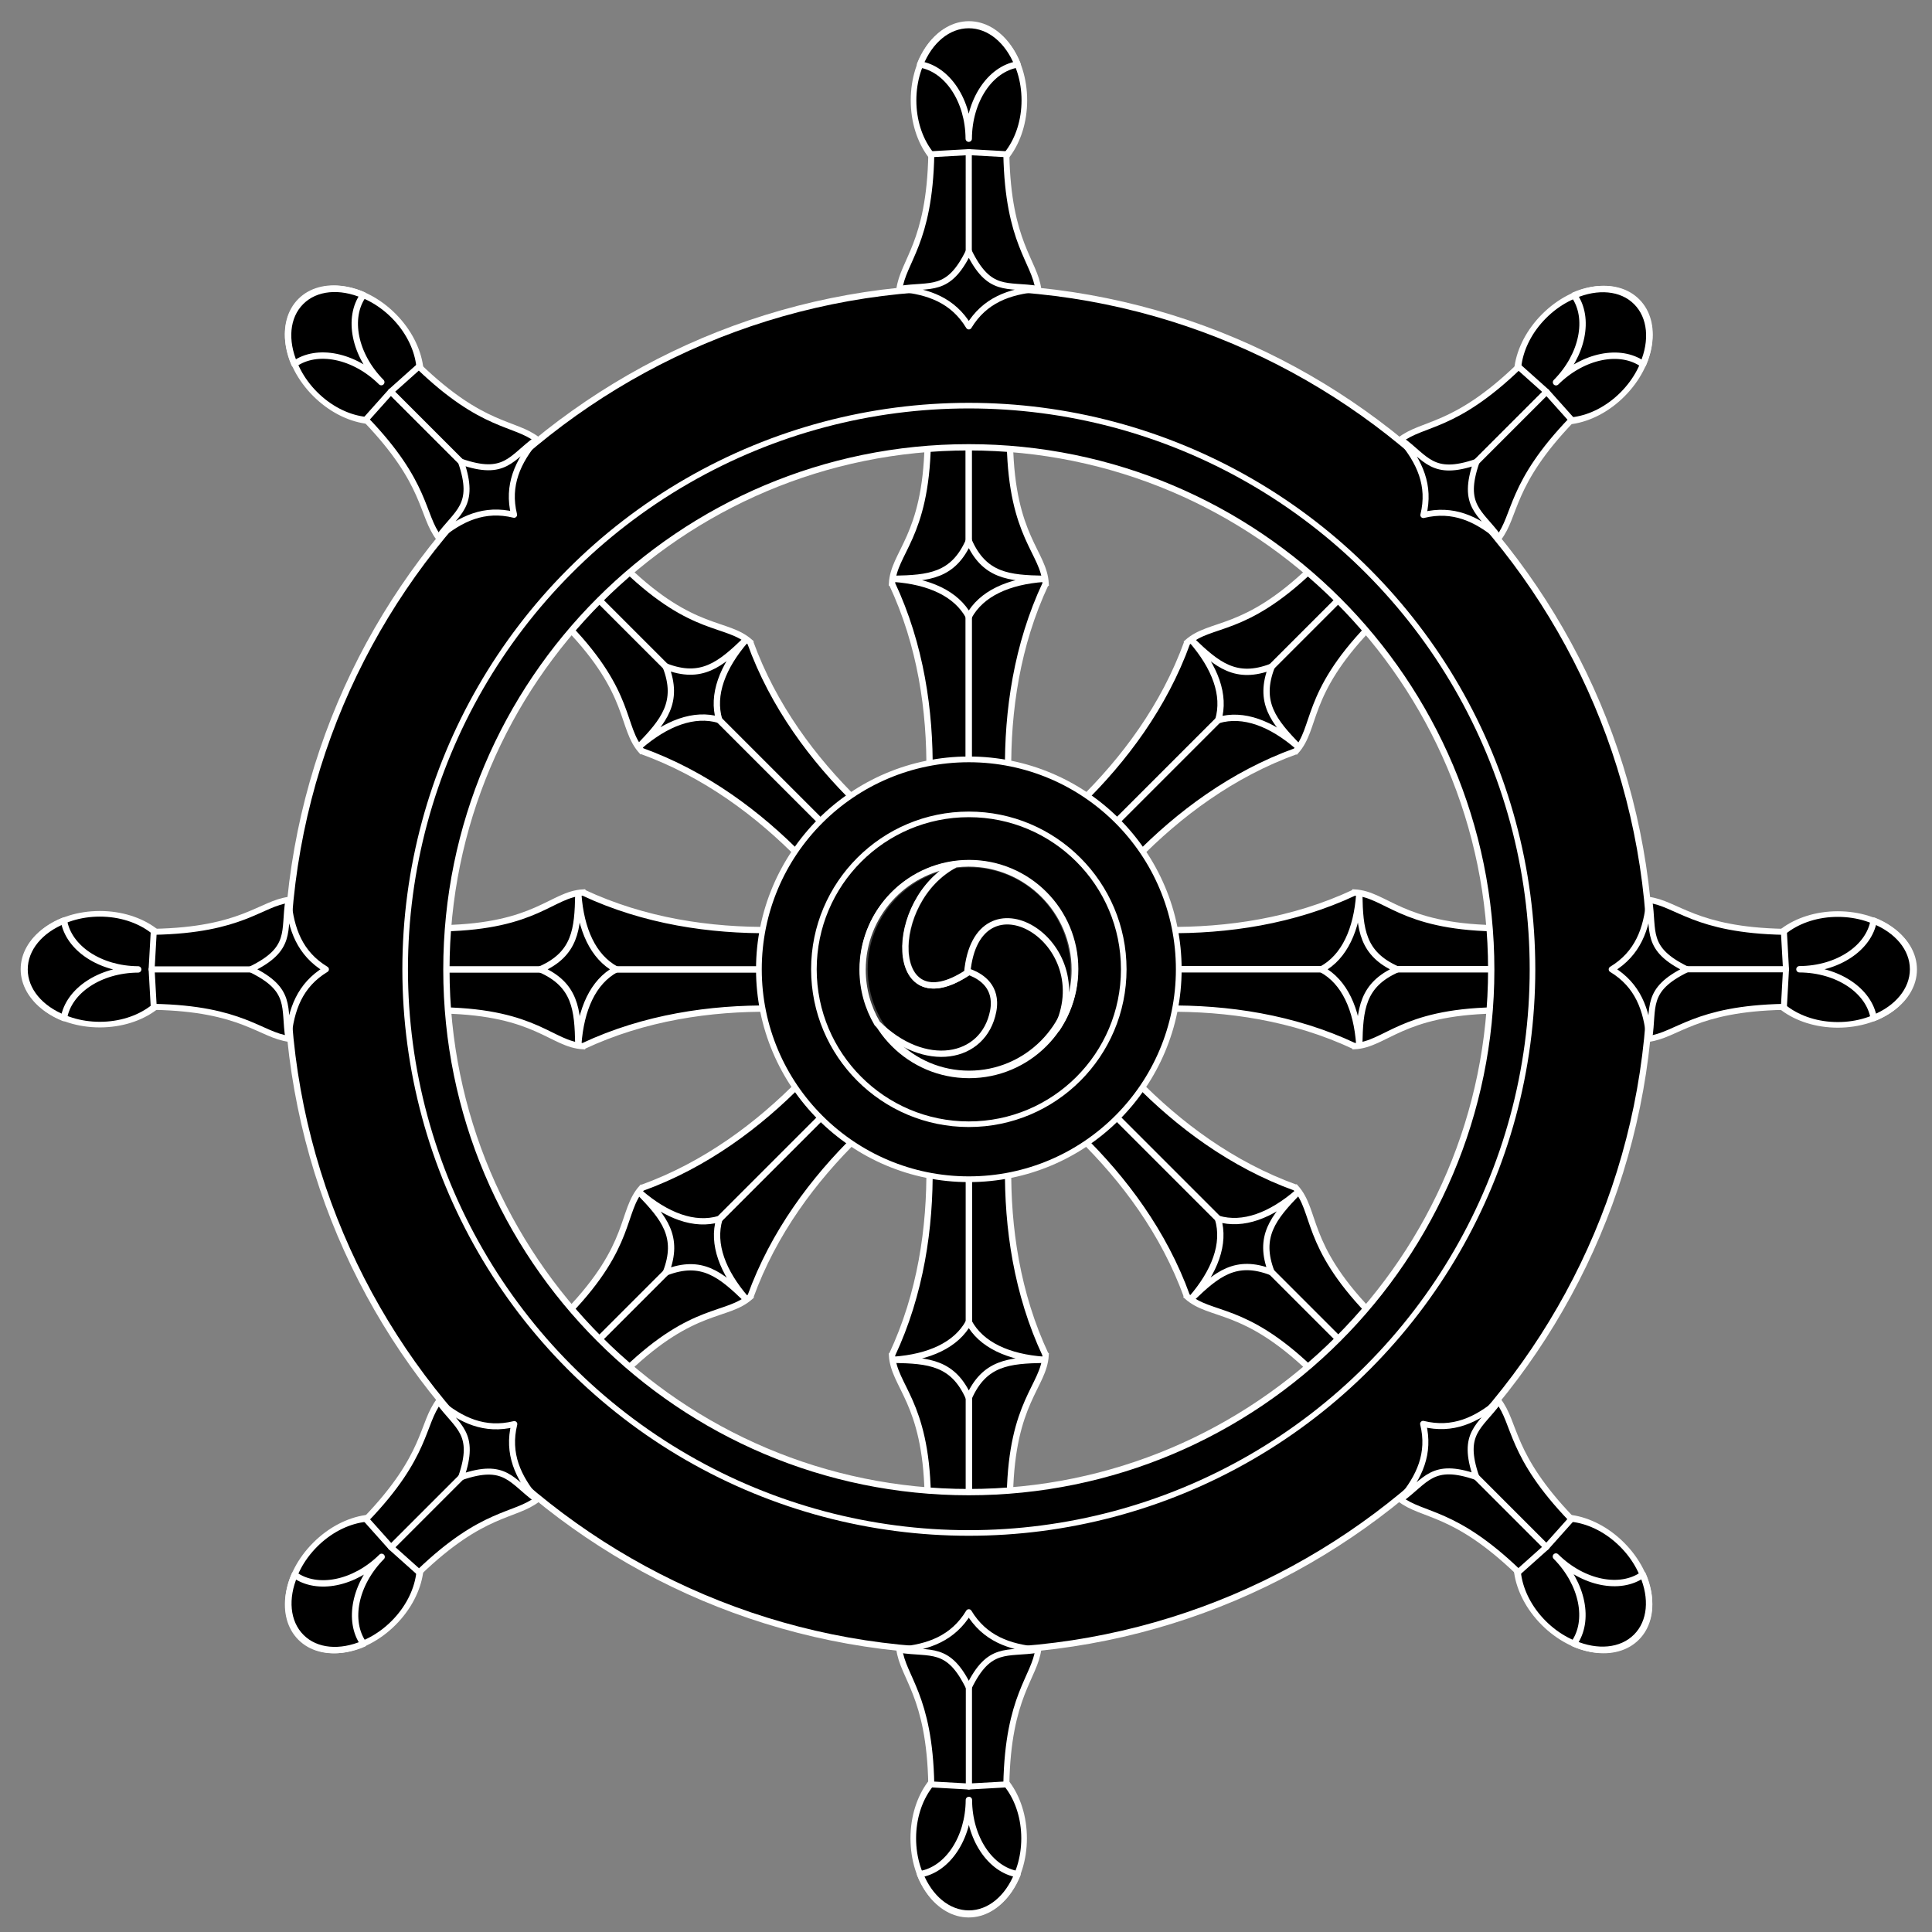 <?xml version="1.0" encoding="UTF-8" standalone="no"?>
<!DOCTYPE svg PUBLIC "-//W3C//DTD SVG 1.1//EN" "http://www.w3.org/Graphics/SVG/1.1/DTD/svg11.dtd">
<svg width="100%" height="100%" viewBox="0 0 690 690" version="1.1" xmlns="http://www.w3.org/2000/svg" xmlns:xlink="http://www.w3.org/1999/xlink" xml:space="preserve" xmlns:serif="http://www.serif.com/" style="fill-rule:evenodd;clip-rule:evenodd;">
    <rect x="0" y="0" width="690" height="690" fill="#808080" stroke="none"/>
    <g id="_0" serif:id="0" transform="matrix(-0.707,-0.707,0.707,-0.707,345.826,835.704)">
        <g id="_6" serif:id="6" transform="matrix(1,0,0,1,1.585,0)">
            <path d="M316.98,208.52C317.611,197.279 329.03,191.953 329.745,158.724L344.424,157.973L344.424,275.763L330.384,275.903C330.636,253.979 327.264,230.453 316.985,208.523L316.98,208.52Z" style="stroke:white;stroke-width:2.25px;"/>
            <path d="M371.86,208.52C371.229,197.279 359.81,191.953 359.095,158.724L344.416,157.973L344.416,275.763L358.456,275.903C358.204,253.979 361.576,230.453 371.855,208.523L371.86,208.52Z" style="stroke:white;stroke-width:2.25px;"/>
            <path d="M344.42,193.25C338.901,205.781 330.106,206.565 317.65,206.803C330.161,207.706 339.989,212.049 344.42,220.276C348.851,212.049 358.68,207.706 371.191,206.803C358.735,206.566 349.939,205.782 344.42,193.25Z" style="stroke:white;stroke-width:2.25px;stroke-linecap:round;stroke-linejoin:round;"/>
        </g>
        <g id="_61" serif:id="6" transform="matrix(-1,0,0,-1,690.425,692.52)">
            <path d="M316.98,208.52C317.611,197.279 329.03,191.953 329.745,158.724L344.424,157.973L344.424,275.763L330.384,275.903C330.636,253.979 327.264,230.453 316.985,208.523L316.98,208.52Z" style="stroke:white;stroke-width:2.25px;"/>
            <path d="M371.86,208.52C371.229,197.279 359.81,191.953 359.095,158.724L344.416,157.973L344.416,275.763L358.456,275.903C358.204,253.979 361.576,230.453 371.855,208.523L371.86,208.52Z" style="stroke:white;stroke-width:2.25px;"/>
            <path d="M344.42,193.25C338.901,205.781 330.106,206.565 317.65,206.803C330.161,207.706 339.989,212.049 344.42,220.276C348.851,212.049 358.68,207.706 371.191,206.803C358.735,206.566 349.939,205.782 344.42,193.25Z" style="stroke:white;stroke-width:2.25px;stroke-linecap:round;stroke-linejoin:round;"/>
        </g>
    </g>
    <g id="_01" serif:id="0" transform="matrix(0,-1,1,0,-0.26,692.197)">
        <g id="_62" serif:id="6" transform="matrix(1,0,0,1,1.585,0)">
            <path d="M316.98,208.52C317.611,197.279 329.03,191.953 329.745,158.724L344.424,157.973L344.424,275.763L330.384,275.903C330.636,253.979 327.264,230.453 316.985,208.523L316.98,208.52Z" style="stroke:white;stroke-width:2.25px;"/>
            <path d="M371.86,208.52C371.229,197.279 359.81,191.953 359.095,158.724L344.416,157.973L344.416,275.763L358.456,275.903C358.204,253.979 361.576,230.453 371.855,208.523L371.86,208.52Z" style="stroke:white;stroke-width:2.25px;"/>
            <path d="M344.42,193.25C338.901,205.781 330.106,206.565 317.65,206.803C330.161,207.706 339.989,212.049 344.42,220.276C348.851,212.049 358.68,207.706 371.191,206.803C358.735,206.566 349.939,205.782 344.42,193.25Z" style="stroke:white;stroke-width:2.25px;stroke-linecap:round;stroke-linejoin:round;"/>
        </g>
        <g id="_63" serif:id="6" transform="matrix(-1,0,0,-1,690.425,692.52)">
            <path d="M316.98,208.52C317.611,197.279 329.03,191.953 329.745,158.724L344.424,157.973L344.424,275.763L330.384,275.903C330.636,253.979 327.264,230.453 316.985,208.523L316.98,208.52Z" style="stroke:white;stroke-width:2.25px;"/>
            <path d="M371.86,208.52C371.229,197.279 359.81,191.953 359.095,158.724L344.416,157.973L344.416,275.763L358.456,275.903C358.204,253.979 361.576,230.453 371.855,208.523L371.86,208.52Z" style="stroke:white;stroke-width:2.25px;"/>
            <path d="M344.42,193.25C338.901,205.781 330.106,206.565 317.65,206.803C330.161,207.706 339.989,212.049 344.42,220.276C348.851,212.049 358.68,207.706 371.191,206.803C358.735,206.566 349.939,205.782 344.42,193.25Z" style="stroke:white;stroke-width:2.25px;stroke-linecap:round;stroke-linejoin:round;"/>
        </g>
    </g>
    <g id="_1" serif:id="1" transform="matrix(0.707,-0.707,0.707,0.707,-143.505,346.005)">
        <g id="_64" serif:id="6" transform="matrix(1,0,0,1,1.585,0)">
            <path d="M316.98,208.52C317.611,197.279 329.03,191.953 329.745,158.724L344.424,157.973L344.424,275.763L330.384,275.903C330.636,253.979 327.264,230.453 316.985,208.523L316.98,208.52Z" style="stroke:white;stroke-width:2.25px;"/>
            <path d="M371.86,208.52C371.229,197.279 359.81,191.953 359.095,158.724L344.416,157.973L344.416,275.763L358.456,275.903C358.204,253.979 361.576,230.453 371.855,208.523L371.86,208.52Z" style="stroke:white;stroke-width:2.25px;"/>
            <path d="M344.42,193.25C338.901,205.781 330.106,206.565 317.65,206.803C330.161,207.706 339.989,212.049 344.42,220.276C348.851,212.049 358.68,207.706 371.191,206.803C358.735,206.566 349.939,205.782 344.42,193.25Z" style="stroke:white;stroke-width:2.25px;stroke-linecap:round;stroke-linejoin:round;"/>
        </g>
        <g id="_65" serif:id="6" transform="matrix(-1,0,0,-1,690.425,692.52)">
            <path d="M316.98,208.52C317.611,197.279 329.03,191.953 329.745,158.724L344.424,157.973L344.424,275.763L330.384,275.903C330.636,253.979 327.264,230.453 316.985,208.523L316.98,208.52Z" style="stroke:white;stroke-width:2.25px;"/>
            <path d="M371.86,208.52C371.229,197.279 359.81,191.953 359.095,158.724L344.416,157.973L344.416,275.763L358.456,275.903C358.204,253.979 361.576,230.453 371.855,208.523L371.86,208.52Z" style="stroke:white;stroke-width:2.25px;"/>
            <path d="M344.42,193.25C338.901,205.781 330.106,206.565 317.65,206.803C330.161,207.706 339.989,212.049 344.42,220.276C348.851,212.049 358.68,207.706 371.191,206.803C358.735,206.566 349.939,205.782 344.42,193.25Z" style="stroke:white;stroke-width:2.25px;stroke-linecap:round;stroke-linejoin:round;"/>
        </g>
    </g>
    <g id="_2" serif:id="2" transform="matrix(1,0,0,1,0,-0.078)">
        <g id="_66" serif:id="6" transform="matrix(1,0,0,1,1.585,0)">
            <path d="M316.98,208.52C317.611,197.279 329.03,191.953 329.745,158.724L344.424,157.973L344.424,275.763L330.384,275.903C330.636,253.979 327.264,230.453 316.985,208.523L316.98,208.52Z" style="stroke:white;stroke-width:2.25px;"/>
            <path d="M371.86,208.52C371.229,197.279 359.81,191.953 359.095,158.724L344.416,157.973L344.416,275.763L358.456,275.903C358.204,253.979 361.576,230.453 371.855,208.523L371.86,208.52Z" style="stroke:white;stroke-width:2.25px;"/>
            <path d="M344.42,193.25C338.901,205.781 330.106,206.565 317.65,206.803C330.161,207.706 339.989,212.049 344.42,220.276C348.851,212.049 358.68,207.706 371.191,206.803C358.735,206.566 349.939,205.782 344.42,193.25Z" style="stroke:white;stroke-width:2.25px;stroke-linecap:round;stroke-linejoin:round;"/>
        </g>
        <g id="_67" serif:id="6" transform="matrix(-1,0,0,-1,690.425,692.52)">
            <path d="M316.98,208.52C317.611,197.279 329.03,191.953 329.745,158.724L344.424,157.973L344.424,275.763L330.384,275.903C330.636,253.979 327.264,230.453 316.985,208.523L316.98,208.52Z" style="stroke:white;stroke-width:2.25px;"/>
            <path d="M371.86,208.52C371.229,197.279 359.81,191.953 359.095,158.724L344.416,157.973L344.416,275.763L358.456,275.903C358.204,253.979 361.576,230.453 371.855,208.523L371.86,208.52Z" style="stroke:white;stroke-width:2.25px;"/>
            <path d="M344.42,193.25C338.901,205.781 330.106,206.565 317.65,206.803C330.161,207.706 339.989,212.049 344.42,220.276C348.851,212.049 358.68,207.706 371.191,206.803C358.735,206.566 349.939,205.782 344.42,193.25Z" style="stroke:white;stroke-width:2.25px;stroke-linecap:round;stroke-linejoin:round;"/>
        </g>
    </g>
    <g>
        <g transform="matrix(1,0,0,-1,0,0)">
            <circle cx="346.01" cy="-346.18" r="74.976" style="stroke:white;stroke-width:2.05px;"/>
            <circle cx="346.01" cy="-346.18" r="55.33" style="stroke:white;stroke-width:2px;"/>
        </g>
        <path d="M345.97,102.64C211.53,102.64 102.46,211.71 102.46,346.15C102.46,480.59 211.53,589.73 345.97,589.73C480.41,589.73 589.55,480.59 589.55,346.15C589.55,211.71 480.41,102.64 345.97,102.64ZM345.97,159.75C448.95,159.75 532.58,243.31 532.58,346.29C532.58,449.27 448.95,532.9 345.97,532.9C242.99,532.9 159.43,449.27 159.43,346.29C159.43,243.31 242.99,159.75 345.97,159.75Z" style="stroke:white;stroke-width:2.25px;"/>
        <circle cx="346.01" cy="346.18" r="201.31" style="fill:none;stroke:white;stroke-width:2px;"/>
        <g transform="matrix(1,0,0,1,0.064,-0.033)">
            <g transform="matrix(1.51,0,0,-1.448,581.54,614.29)">
                <ellipse cx="-155.96" cy="185.2" rx="24.91" ry="25.993" style="stroke:white;stroke-width:1.86px;"/>
            </g>
            <g>
                <path d="M354.92,357.91C354.712,350.84 348.684,347.987 345.556,346.979C345.54,347.135 345.513,347.28 345.499,347.438C317.029,366.165 316.509,321.483 341.371,308.702C322.587,310.971 308.005,326.975 308.005,346.368C308.005,353.365 309.914,359.926 313.222,365.558C330.083,382.37 351.302,378.568 354.652,361.144C354.875,359.985 354.949,358.903 354.92,357.914L354.92,357.91Z" style="fill-opacity:0.749;stroke:white;stroke-width:2.25px;"/>
                <path d="M383.78,346.37C383.78,325.424 366.77,308.418 345.828,308.418C344.274,308.418 342.747,308.523 341.242,308.705C316.379,321.485 316.9,366.165 345.37,347.441C348.726,310.161 393.139,336.141 377.188,367.736C381.346,361.649 383.781,354.294 383.781,346.371L383.78,346.37Z" style="fill-opacity:0.749;stroke:white;stroke-width:2.25px;"/>
            </g>
        </g>
    </g>
    <g id="_3" serif:id="3" transform="matrix(1,0,0,1,0,-0.529)">
        <g id="_7" serif:id="7" transform="matrix(1,0,0,1,1.567,-0.021)">
            <g transform="matrix(2.135,0,0,3.164,40.14,-86.966)">
                <ellipse cx="142.55" cy="38.985" rx="9.268" ry="8.464" style="stroke:white;stroke-width:0.94px;"/>
            </g>
            <g>
                <path d="M361.85,23.562C358.507,15.176 351.939,9.502 344.41,9.502C336.881,9.502 330.38,15.174 327.035,23.562C336.785,25.22 344.344,36.442 344.41,50.083C344.475,36.411 352.069,25.18 361.85,23.562Z" style="stroke:white;stroke-width:2.28px;stroke-linejoin:round;"/>
                <g transform="matrix(1,0,0,1,0.041,0)">
                    <path d="M344.4,54.881L331.002,55.633C330.381,87.48 320.865,93.723 319.555,104.073L344.401,102.661L344.4,54.881Z" style="stroke:white;stroke-width:2.14px;stroke-linejoin:round;"/>
                    <path d="M344.4,54.881L357.798,55.633C358.419,87.48 367.935,93.723 369.245,104.073L344.399,102.661L344.4,54.881Z" style="stroke:white;stroke-width:2.14px;stroke-linejoin:round;"/>
                </g>
                <path d="M344.44,90.29C337.113,105.38 330.856,101.964 319.803,103.712C330.082,104.667 338.787,107.791 344.44,117.136C350.093,107.791 358.796,104.667 369.075,103.712C358.025,101.964 351.768,105.382 344.44,90.29Z" style="stroke:white;stroke-width:2.14px;stroke-linecap:round;stroke-linejoin:round;"/>
            </g>
        </g>
        <g id="_71" serif:id="7" transform="matrix(-1,0,0,-1,690.443,693.451)">
            <g transform="matrix(2.135,0,0,3.164,40.14,-86.966)">
                <ellipse cx="142.55" cy="38.985" rx="9.268" ry="8.464" style="stroke:white;stroke-width:0.94px;"/>
            </g>
            <g>
                <path d="M361.85,23.562C358.507,15.176 351.939,9.502 344.41,9.502C336.881,9.502 330.38,15.174 327.035,23.562C336.785,25.22 344.344,36.442 344.41,50.083C344.475,36.411 352.069,25.18 361.85,23.562Z" style="stroke:white;stroke-width:2.28px;stroke-linejoin:round;"/>
                <g transform="matrix(1,0,0,1,0.041,0)">
                    <path d="M344.4,54.881L331.002,55.633C330.381,87.48 320.865,93.723 319.555,104.073L344.401,102.661L344.4,54.881Z" style="stroke:white;stroke-width:2.14px;stroke-linejoin:round;"/>
                    <path d="M344.4,54.881L357.798,55.633C358.419,87.48 367.935,93.723 369.245,104.073L344.399,102.661L344.4,54.881Z" style="stroke:white;stroke-width:2.14px;stroke-linejoin:round;"/>
                </g>
                <path d="M344.44,90.29C337.113,105.38 330.856,101.964 319.803,103.712C330.082,104.667 338.787,107.791 344.44,117.136C350.093,107.791 358.796,104.667 369.075,103.712C358.025,101.964 351.768,105.382 344.44,90.29Z" style="stroke:white;stroke-width:2.14px;stroke-linecap:round;stroke-linejoin:round;"/>
            </g>
        </g>
    </g>
    <g id="_4" serif:id="4" transform="matrix(0.707,-0.707,0.707,0.707,-143.824,345.686)">
        <g id="_72" serif:id="7" transform="matrix(1,0,0,1,1.567,-0.021)">
            <g transform="matrix(2.135,0,0,3.164,40.14,-86.966)">
                <ellipse cx="142.55" cy="38.985" rx="9.268" ry="8.464" style="stroke:white;stroke-width:0.94px;"/>
            </g>
            <g>
                <path d="M361.85,23.562C358.507,15.176 351.939,9.502 344.41,9.502C336.881,9.502 330.38,15.174 327.035,23.562C336.785,25.22 344.344,36.442 344.41,50.083C344.475,36.411 352.069,25.18 361.85,23.562Z" style="stroke:white;stroke-width:2.28px;stroke-linejoin:round;"/>
                <g transform="matrix(1,0,0,1,0.041,0)">
                    <path d="M344.4,54.881L331.002,55.633C330.381,87.48 320.865,93.723 319.555,104.073L344.401,102.661L344.4,54.881Z" style="stroke:white;stroke-width:2.14px;stroke-linejoin:round;"/>
                    <path d="M344.4,54.881L357.798,55.633C358.419,87.48 367.935,93.723 369.245,104.073L344.399,102.661L344.4,54.881Z" style="stroke:white;stroke-width:2.14px;stroke-linejoin:round;"/>
                </g>
                <path d="M344.44,90.29C337.113,105.38 330.856,101.964 319.803,103.712C330.082,104.667 338.787,107.791 344.44,117.136C350.093,107.791 358.796,104.667 369.075,103.712C358.025,101.964 351.768,105.382 344.44,90.29Z" style="stroke:white;stroke-width:2.14px;stroke-linecap:round;stroke-linejoin:round;"/>
            </g>
        </g>
        <g id="_73" serif:id="7" transform="matrix(-1,0,0,-1,690.443,693.451)">
            <g transform="matrix(2.135,0,0,3.164,40.14,-86.966)">
                <ellipse cx="142.55" cy="38.985" rx="9.268" ry="8.464" style="stroke:white;stroke-width:0.94px;"/>
            </g>
            <g>
                <path d="M361.85,23.562C358.507,15.176 351.939,9.502 344.41,9.502C336.881,9.502 330.38,15.174 327.035,23.562C336.785,25.22 344.344,36.442 344.41,50.083C344.475,36.411 352.069,25.18 361.85,23.562Z" style="stroke:white;stroke-width:2.28px;stroke-linejoin:round;"/>
                <g transform="matrix(1,0,0,1,0.041,0)">
                    <path d="M344.4,54.881L331.002,55.633C330.381,87.48 320.865,93.723 319.555,104.073L344.401,102.661L344.4,54.881Z" style="stroke:white;stroke-width:2.14px;stroke-linejoin:round;"/>
                    <path d="M344.4,54.881L357.798,55.633C358.419,87.48 367.935,93.723 369.245,104.073L344.399,102.661L344.4,54.881Z" style="stroke:white;stroke-width:2.14px;stroke-linejoin:round;"/>
                </g>
                <path d="M344.44,90.29C337.113,105.38 330.856,101.964 319.803,103.712C330.082,104.667 338.787,107.791 344.44,117.136C350.093,107.791 358.796,104.667 369.075,103.712C358.025,101.964 351.768,105.382 344.44,90.29Z" style="stroke:white;stroke-width:2.14px;stroke-linecap:round;stroke-linejoin:round;"/>
            </g>
        </g>
    </g>
    <g id="_5" serif:id="5" transform="matrix(0,-1,1,0,-0.711,692.197)">
        <g id="_74" serif:id="7" transform="matrix(1,0,0,1,1.567,-0.021)">
            <g transform="matrix(2.135,0,0,3.164,40.14,-86.966)">
                <ellipse cx="142.55" cy="38.985" rx="9.268" ry="8.464" style="stroke:white;stroke-width:0.94px;"/>
            </g>
            <g>
                <path d="M361.85,23.562C358.507,15.176 351.939,9.502 344.41,9.502C336.881,9.502 330.38,15.174 327.035,23.562C336.785,25.22 344.344,36.442 344.41,50.083C344.475,36.411 352.069,25.18 361.85,23.562Z" style="stroke:white;stroke-width:2.28px;stroke-linejoin:round;"/>
                <g transform="matrix(1,0,0,1,0.041,0)">
                    <path d="M344.4,54.881L331.002,55.633C330.381,87.48 320.865,93.723 319.555,104.073L344.401,102.661L344.4,54.881Z" style="stroke:white;stroke-width:2.14px;stroke-linejoin:round;"/>
                    <path d="M344.4,54.881L357.798,55.633C358.419,87.48 367.935,93.723 369.245,104.073L344.399,102.661L344.4,54.881Z" style="stroke:white;stroke-width:2.14px;stroke-linejoin:round;"/>
                </g>
                <path d="M344.44,90.29C337.113,105.38 330.856,101.964 319.803,103.712C330.082,104.667 338.787,107.791 344.44,117.136C350.093,107.791 358.796,104.667 369.075,103.712C358.025,101.964 351.768,105.382 344.44,90.29Z" style="stroke:white;stroke-width:2.14px;stroke-linecap:round;stroke-linejoin:round;"/>
            </g>
        </g>
        <g id="_75" serif:id="7" transform="matrix(-1,0,0,-1,690.443,693.451)">
            <g transform="matrix(2.135,0,0,3.164,40.14,-86.966)">
                <ellipse cx="142.55" cy="38.985" rx="9.268" ry="8.464" style="stroke:white;stroke-width:0.94px;"/>
            </g>
            <g>
                <path d="M361.85,23.562C358.507,15.176 351.939,9.502 344.41,9.502C336.881,9.502 330.38,15.174 327.035,23.562C336.785,25.22 344.344,36.442 344.41,50.083C344.475,36.411 352.069,25.18 361.85,23.562Z" style="stroke:white;stroke-width:2.28px;stroke-linejoin:round;"/>
                <g transform="matrix(1,0,0,1,0.041,0)">
                    <path d="M344.4,54.881L331.002,55.633C330.381,87.48 320.865,93.723 319.555,104.073L344.401,102.661L344.4,54.881Z" style="stroke:white;stroke-width:2.14px;stroke-linejoin:round;"/>
                    <path d="M344.4,54.881L357.798,55.633C358.419,87.48 367.935,93.723 369.245,104.073L344.399,102.661L344.4,54.881Z" style="stroke:white;stroke-width:2.14px;stroke-linejoin:round;"/>
                </g>
                <path d="M344.44,90.29C337.113,105.38 330.856,101.964 319.803,103.712C330.082,104.667 338.787,107.791 344.44,117.136C350.093,107.791 358.796,104.667 369.075,103.712C358.025,101.964 351.768,105.382 344.44,90.29Z" style="stroke:white;stroke-width:2.14px;stroke-linecap:round;stroke-linejoin:round;"/>
            </g>
        </g>
    </g>
    <g id="_51" serif:id="5" transform="matrix(-0.707,-0.707,0.707,-0.707,345.507,836.023)">
        <g id="_76" serif:id="7" transform="matrix(1,0,0,1,1.567,-0.021)">
            <g transform="matrix(2.135,0,0,3.164,40.14,-86.966)">
                <ellipse cx="142.55" cy="38.985" rx="9.268" ry="8.464" style="stroke:white;stroke-width:0.94px;"/>
            </g>
            <g>
                <path d="M361.85,23.562C358.507,15.176 351.939,9.502 344.41,9.502C336.881,9.502 330.38,15.174 327.035,23.562C336.785,25.22 344.344,36.442 344.41,50.083C344.475,36.411 352.069,25.18 361.85,23.562Z" style="stroke:white;stroke-width:2.28px;stroke-linejoin:round;"/>
                <g transform="matrix(1,0,0,1,0.041,0)">
                    <path d="M344.4,54.881L331.002,55.633C330.381,87.48 320.865,93.723 319.555,104.073L344.401,102.661L344.4,54.881Z" style="stroke:white;stroke-width:2.14px;stroke-linejoin:round;"/>
                    <path d="M344.4,54.881L357.798,55.633C358.419,87.48 367.935,93.723 369.245,104.073L344.399,102.661L344.4,54.881Z" style="stroke:white;stroke-width:2.14px;stroke-linejoin:round;"/>
                </g>
                <path d="M344.44,90.29C337.113,105.38 330.856,101.964 319.803,103.712C330.082,104.667 338.787,107.791 344.44,117.136C350.093,107.791 358.796,104.667 369.075,103.712C358.025,101.964 351.768,105.382 344.44,90.29Z" style="stroke:white;stroke-width:2.14px;stroke-linecap:round;stroke-linejoin:round;"/>
            </g>
        </g>
        <g id="_77" serif:id="7" transform="matrix(-1,0,0,-1,690.443,693.451)">
            <g transform="matrix(2.135,0,0,3.164,40.14,-86.966)">
                <ellipse cx="142.55" cy="38.985" rx="9.268" ry="8.464" style="stroke:white;stroke-width:0.94px;"/>
            </g>
            <g>
                <path d="M361.85,23.562C358.507,15.176 351.939,9.502 344.41,9.502C336.881,9.502 330.38,15.174 327.035,23.562C336.785,25.22 344.344,36.442 344.41,50.083C344.475,36.411 352.069,25.18 361.85,23.562Z" style="stroke:white;stroke-width:2.28px;stroke-linejoin:round;"/>
                <g transform="matrix(1,0,0,1,0.041,0)">
                    <path d="M344.4,54.881L331.002,55.633C330.381,87.48 320.865,93.723 319.555,104.073L344.401,102.661L344.4,54.881Z" style="stroke:white;stroke-width:2.14px;stroke-linejoin:round;"/>
                    <path d="M344.4,54.881L357.798,55.633C358.419,87.48 367.935,93.723 369.245,104.073L344.399,102.661L344.4,54.881Z" style="stroke:white;stroke-width:2.14px;stroke-linejoin:round;"/>
                </g>
                <path d="M344.44,90.29C337.113,105.38 330.856,101.964 319.803,103.712C330.082,104.667 338.787,107.791 344.44,117.136C350.093,107.791 358.796,104.667 369.075,103.712C358.025,101.964 351.768,105.382 344.44,90.29Z" style="stroke:white;stroke-width:2.14px;stroke-linecap:round;stroke-linejoin:round;"/>
            </g>
        </g>
    </g>
</svg>
